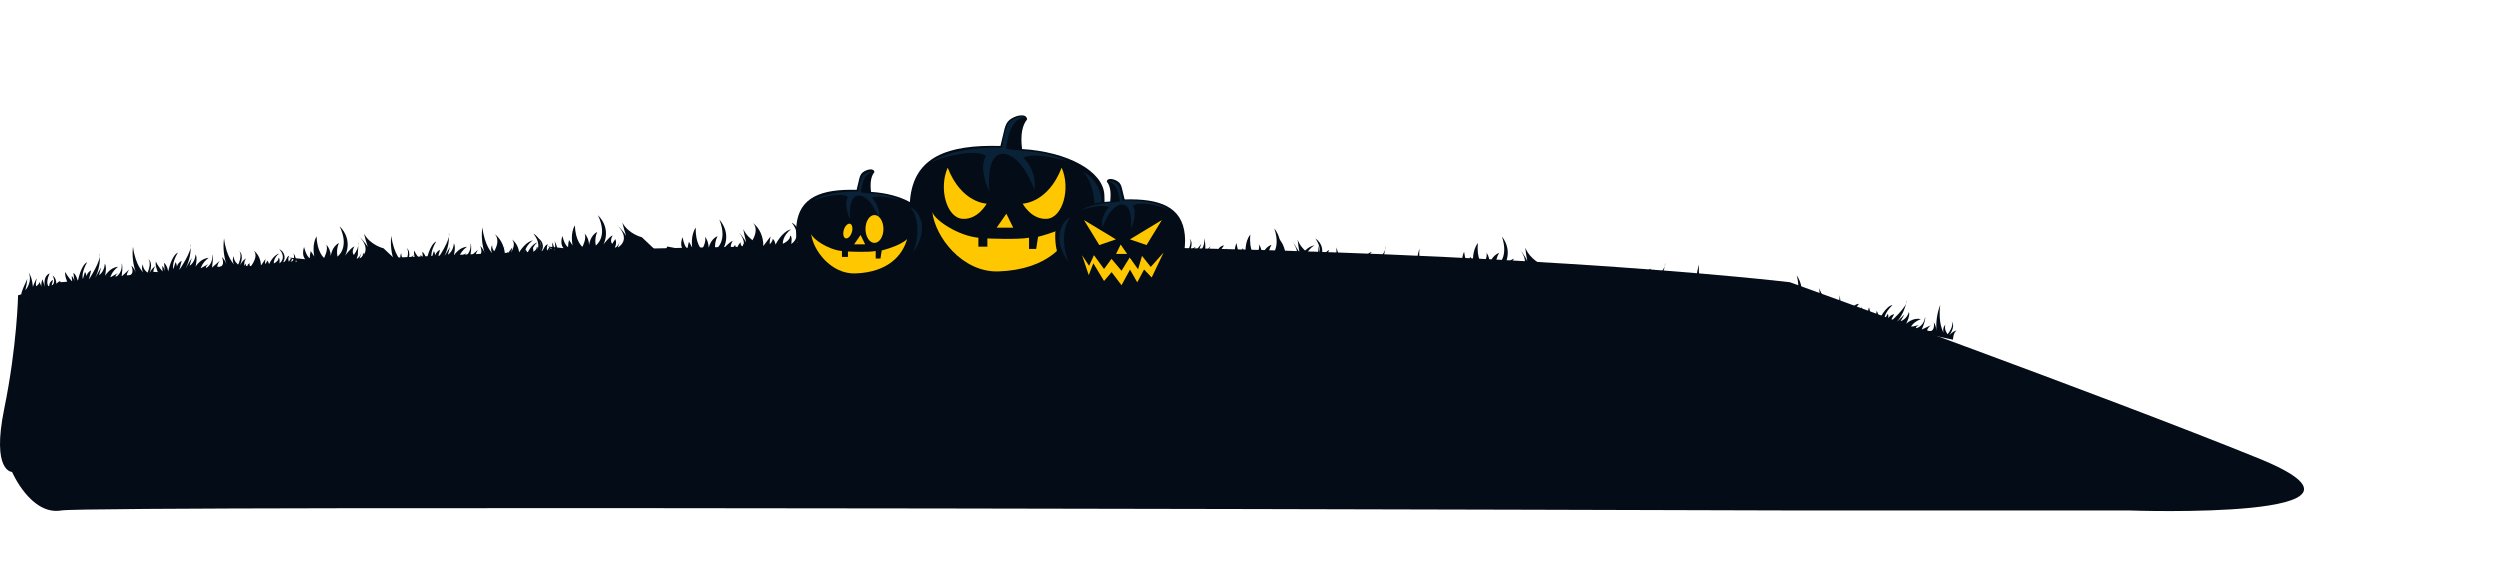 <svg width="2710" height="615" viewBox="0 0 2710 615" fill="none" xmlns="http://www.w3.org/2000/svg">
<path d="M1940.34 553.336C1940.34 553.336 99.678 547.59 66.589 553.336C33.5 559.082 13.089 511.582 13.089 511.582C13.089 511.582 -9.411 511.582 4.589 443.082C18.589 374.582 19.589 320.082 19.589 320.082L66.589 305.961C66.589 305.961 399.391 266 1005.51 266C1611.63 266 1940.34 305.961 1940.34 305.961C1940.34 305.961 2281.51 429.178 2448.06 496.759C2614.62 564.339 2307.7 553.336 2307.7 553.336H1940.34Z" fill="#040D17"/>
<path d="M610.909 273.792C604.197 272.603 593.625 267.213 593.625 267.213C593.625 267.213 604.446 268.421 610.909 269.016C606.517 264.528 609.599 255.705 609.599 255.705C609.599 255.705 611.936 266.024 615.797 267.808C615.824 265.206 616.176 262.622 616.841 260.136L620.702 266.101C620.702 266.101 617.752 252.867 623.237 244.255C623.552 261.325 631.291 267.597 631.291 267.597C631.291 267.597 636.262 258.64 633.611 252.963C635.115 254.569 636.329 256.505 637.182 258.658C638.035 260.811 638.511 263.139 638.582 265.506C638.582 265.506 639.626 255.36 647.365 251.467C645.35 255.972 644.798 261.164 645.807 266.101C645.807 266.101 659.478 256.837 648.127 233.266C663.356 248.494 654.076 265.199 654.076 265.199C654.076 265.199 660.008 256.837 664.135 255.053C660.522 261.632 663.621 264.317 663.621 264.317L666.935 259.234C666.935 259.234 669.255 262.821 666.421 268.498C669.735 268.191 672.089 261.325 672.089 261.325L669.719 268.21C669.719 268.21 685.71 260.155 667.913 242.836C683.141 257.47 681.352 263.646 681.352 263.646C681.352 263.646 676.38 249.395 674.624 241.34C681.584 253.883 695.785 257.163 695.785 257.163L709.257 269.898L637.803 282.748L610.909 273.792Z" fill="#040D17"/>
<path d="M1339.51 281.62C1333.04 279.338 1323.23 272.28 1323.23 272.28C1323.23 272.28 1333.8 275.234 1340.11 276.902C1336.32 271.743 1340.46 263.477 1340.46 263.477C1340.46 263.477 1341.5 274.064 1345.12 276.48C1345.46 273.879 1346.13 271.348 1347.09 268.962L1350.19 275.521C1350.19 275.521 1348.89 261.923 1355.37 254.309C1353.58 271.264 1360.46 278.744 1360.46 278.744C1360.46 278.744 1366.43 270.688 1364.57 264.647C1365.85 266.487 1366.8 268.602 1367.37 270.87C1367.94 273.138 1368.11 275.514 1367.88 277.861C1367.88 277.861 1370.15 267.984 1378.31 265.433C1375.76 269.556 1374.59 274.601 1374.99 279.645C1374.99 279.645 1389.68 272.74 1381.34 247.52C1394.6 265.107 1383.28 280.124 1383.28 280.124C1383.28 280.124 1390.19 272.836 1394.48 271.743C1390.11 277.65 1392.82 280.815 1392.82 280.815L1396.68 276.404C1396.68 276.404 1398.54 280.24 1395.03 285.476C1398.34 285.744 1401.54 279.319 1401.54 279.319L1398.39 285.744C1398.39 285.744 1415.21 280.393 1399.73 260.312C1412.99 277.305 1410.46 283.136 1410.46 283.136C1410.46 283.136 1407.39 268.195 1406.63 259.948C1411.98 273.508 1425.62 279.127 1425.62 279.127L1437.32 294.049L1365 294.95L1339.51 281.62Z" fill="#040D17"/>
<path d="M1003.32 272.721C996.694 270.937 1003.24 255.21 1003.24 255.21C1003.24 255.21 1013.96 257.339 1020.36 258.49C1016.26 253.637 1019.91 245.064 1019.91 245.064C1019.91 245.064 1021.57 255.575 1025.31 257.684C1025.51 255.056 1026.03 252.473 1026.85 250.013L1030.32 256.303C1030.32 256.303 1028.25 242.878 1034.26 234.746C1033.47 251.796 1040.77 258.72 1040.77 258.72C1040.77 258.72 1046.24 250.224 1044.09 244.335C1045.47 246.073 1046.54 248.109 1047.24 250.328C1047.94 252.546 1048.25 254.903 1048.16 257.262C1048.16 257.262 1049.82 247.232 1057.82 244.029C1055.5 248.38 1054.61 253.556 1055.32 258.605C1055.32 258.605 1069.56 250.569 1059.78 226C1073.92 242.513 1063.61 258.375 1063.61 258.375C1063.61 258.375 1070.07 250.55 1074.31 249.13C1070.29 255.364 1073.19 258.317 1073.19 258.317L1076.86 253.542C1076.86 253.542 1078.95 257.377 1075.75 262.728C1079.07 262.728 1081.87 256.073 1081.87 256.073L1079.12 262.728C1079.12 262.728 1095.59 256.073 1078.97 237.258C1093.19 253.177 1091 259.199 1091 259.199C1091 259.199 1087.02 244.546 1085.75 236.357C1091.88 249.456 1105.81 253.983 1105.81 253.983L1118.29 267.945L1046.21 274.524L1003.32 272.721Z" fill="#040D17"/>
<path d="M355.016 297.768C350.383 296.7 345.685 296.059 340.964 295.85C344.862 294.256 349.009 293.648 353.127 294.066C353.127 294.066 349.531 286.126 350.89 282.75C352.431 286.912 358.264 293.261 358.264 293.261L357.684 287.257C359.573 288.255 360.601 292.609 360.601 292.609L359.573 283.69C363.335 286.663 364.362 293.011 364.362 293.011C364.362 293.011 367.461 275.558 374.487 272.182C367.627 284.093 369.847 290.422 369.847 290.422L372.084 282.75C372.852 283.794 373.355 285.063 373.537 286.418C373.718 287.772 373.571 289.159 373.112 290.422C373.2 288.41 373.778 286.468 374.777 284.819C375.777 283.171 377.158 281.882 378.763 281.101C377.735 284.937 376.36 291.036 376.36 291.036C376.36 291.036 390.826 269.018 388.092 262.439C388.971 271.776 387.228 281.191 383.121 289.29L389.633 277.783L387.396 286.299C389.227 284.959 390.746 283.12 391.82 280.943C392.895 278.767 393.492 276.318 393.56 273.813C396.145 276.977 393.908 287.104 393.908 287.104C393.908 287.104 398.88 277.975 407.961 277.188C400.934 282.539 399.559 288.696 399.559 288.696L407.845 283.939C404.249 287.123 405.442 288.312 405.442 288.312C407.754 286.968 409.625 284.787 410.77 282.102C411.915 279.416 412.273 276.371 411.788 273.429C413.661 275.807 411.788 287.718 411.788 287.718L420.173 280.046C418.801 281.897 417.83 284.099 417.34 286.471C417.34 286.471 427.117 288.389 422.311 275.75C424.558 277.949 426.319 280.737 427.448 283.882C424.188 274.934 423.044 265.144 424.134 255.516C426.868 275.961 435.27 283.287 435.27 283.287C434.432 282.024 433.955 280.49 433.905 278.899C433.854 277.308 434.233 275.738 434.988 274.407C434.59 280.161 439.959 283.498 439.959 283.498C439.959 283.498 444.765 273.18 440.655 268.807C446.819 273.18 441.848 284.285 441.848 284.285C441.848 284.285 444.93 277.936 448.709 276.613C445.096 279.375 446.637 286.203 446.637 286.203L355.016 297.768Z" fill="#040D17"/>
<path d="M452.886 286.774C448.274 285.561 443.587 284.772 438.867 284.415C442.797 282.932 446.955 282.436 451.063 282.957C451.063 282.957 447.633 274.94 449.075 271.603C450.533 275.803 456.234 282.305 456.234 282.305L455.836 276.34C457.692 277.376 458.636 281.768 458.636 281.768L457.791 272.83C461.503 275.899 462.332 282.267 462.332 282.267C462.332 282.267 465.762 265.005 472.854 261.726C465.762 273.444 467.883 279.831 467.883 279.831L470.269 272.159C471.026 273.231 471.508 274.527 471.66 275.9C471.812 277.273 471.629 278.668 471.131 279.927C471.265 277.917 471.884 275.992 472.918 274.371C473.953 272.75 475.36 271.498 476.98 270.759C475.87 274.499 474.379 280.617 474.379 280.617C474.379 280.617 489.293 258.983 486.608 252.366C487.277 261.701 485.343 271.037 481.09 279.006L487.834 267.671L485.531 276.148C487.39 274.857 488.946 273.057 490.064 270.907C491.183 268.757 491.828 266.322 491.944 263.816C494.446 267.057 491.944 277.107 491.944 277.107C491.944 277.107 497.098 268.132 506.195 267.518C499.07 272.677 497.578 278.795 497.578 278.795L505.864 274.25C502.201 277.338 503.378 278.546 503.378 278.546C505.713 277.264 507.623 275.137 508.819 272.486C510.015 269.835 510.432 266.804 510.006 263.855C511.846 266.271 509.725 278.124 509.725 278.124L518.275 270.625C516.876 272.474 515.891 274.694 515.409 277.088C515.409 277.088 525.136 279.332 520.579 266.52C522.781 268.779 524.485 271.613 525.55 274.787C522.491 265.749 521.565 255.933 522.865 246.344C525.301 266.885 533.587 274.461 533.587 274.461C532.788 273.17 532.35 271.626 532.333 270.039C532.315 268.451 532.718 266.895 533.487 265.581C532.974 271.334 538.21 274.768 538.21 274.768C538.21 274.768 543.181 264.583 539.188 260.115C545.269 264.641 540.083 275.611 540.083 275.611C540.083 275.611 543.297 269.359 547.092 268.074C543.43 270.74 545.253 278.814 545.253 278.814L452.886 286.774Z" fill="#040D17"/>
<path d="M1200.88 272.261C1196.45 270.371 1191.9 268.896 1187.26 267.85C1191.31 266.958 1195.48 267.075 1199.49 268.195C1199.49 268.195 1196.97 259.737 1198.76 256.687C1199.76 261.079 1204.68 268.368 1204.68 268.368L1204.96 262.441C1206.7 263.745 1207.15 268.195 1207.15 268.195L1207.3 259.2C1210.61 262.806 1210.82 269.25 1210.82 269.25C1210.82 269.25 1216.14 252.525 1223.53 250.416C1215.25 261.003 1216.57 267.677 1216.57 267.677L1219.79 260.427C1222.09 264.033 1219.79 268.253 1219.79 268.253C1220.14 266.278 1220.96 264.456 1222.16 262.998C1223.36 261.539 1224.9 260.502 1226.58 260.005C1225.08 263.554 1222.92 269.403 1222.92 269.403C1222.92 269.403 1240.02 250.224 1238.17 243.185C1237.81 252.547 1234.86 261.529 1229.77 268.809L1237.7 258.567L1234.39 266.603C1236.37 265.597 1238.12 264.043 1239.46 262.077C1240.81 260.111 1241.72 257.793 1242.11 255.326C1244.25 258.912 1240.72 268.521 1240.72 268.521C1240.72 268.521 1246.82 260.37 1255.9 261.175C1248.26 265.241 1246.1 271.072 1246.1 271.072L1254.85 267.811C1250.89 270.324 1251.92 271.647 1251.92 271.647C1254.4 270.74 1256.55 268.919 1258.04 266.463C1259.54 264.007 1260.3 261.052 1260.21 258.049C1261.76 260.734 1258.35 272.165 1258.35 272.165L1267.66 265.97C1266.07 267.62 1264.85 269.703 1264.12 272.031C1264.12 272.031 1273.51 275.694 1270.41 262.307C1272.35 264.873 1273.73 267.937 1274.44 271.245C1272.4 261.827 1272.56 251.951 1274.9 242.629C1274.9 263.304 1282.31 272.031 1282.31 272.031C1281.65 270.636 1281.38 269.038 1281.54 267.458C1281.69 265.877 1282.27 264.392 1283.19 263.208C1282.05 268.77 1286.87 273.028 1286.87 273.028C1286.87 273.028 1292.95 263.669 1289.45 258.644C1294.97 264.033 1288.63 274.141 1288.63 274.141C1288.63 274.141 1292.5 268.387 1296.4 267.696C1292.49 269.806 1293.4 278.092 1293.4 278.092L1200.88 272.261Z" fill="#040D17"/>
<path d="M1462.97 292.936C1458.68 290.688 1454.25 288.841 1449.71 287.412C1453.82 286.854 1457.98 287.318 1461.92 288.774C1461.92 288.774 1459.92 280.124 1461.92 277.266C1462.64 281.735 1467.09 289.407 1467.09 289.407L1467.74 283.48C1469.4 284.919 1469.55 289.445 1469.55 289.445L1470.26 280.469C1473.36 284.305 1473.16 290.788 1473.16 290.788C1473.16 290.788 1479.49 274.562 1487 273.066C1478.03 282.924 1478.99 289.675 1478.99 289.675L1482.64 282.713C1483.2 283.934 1483.45 285.313 1483.37 286.693C1483.29 288.073 1482.88 289.399 1482.17 290.519C1482.64 288.576 1483.58 286.825 1484.87 285.468C1486.15 284.111 1487.75 283.203 1489.47 282.847C1487.81 286.261 1485.24 291.9 1485.24 291.9C1485.24 291.9 1503.47 274.121 1502.06 266.967C1501.13 276.294 1497.65 285.033 1492.12 291.9L1500.65 282.31L1496.86 289.982C1498.9 289.142 1500.74 287.734 1502.2 285.881C1503.67 284.029 1504.72 281.788 1505.26 279.357C1507.16 283.193 1503.05 292.418 1503.05 292.418C1503.05 292.418 1509.68 284.746 1518.65 286.338C1510.78 289.752 1508.27 295.41 1508.27 295.41L1517.2 292.859C1513.08 295.045 1514.02 296.503 1514.02 296.503C1516.54 295.786 1518.78 294.139 1520.41 291.813C1522.04 289.487 1522.97 286.608 1523.05 283.614C1524.43 286.415 1520.32 297.558 1520.32 297.558L1530 292.149C1528.3 293.664 1526.95 295.64 1526.07 297.903C1526.07 297.903 1535.22 302.334 1532.96 288.735C1534.74 291.452 1535.93 294.622 1536.43 297.98C1534.98 288.418 1535.75 278.582 1538.66 269.479C1537.31 290.059 1544.17 299.361 1544.17 299.361C1543.59 297.913 1543.43 296.295 1543.68 294.731C1543.94 293.168 1544.61 291.736 1545.61 290.634C1544.12 296.081 1548.66 300.742 1548.66 300.742C1548.66 300.742 1555.29 291.9 1552.12 286.587C1557.31 292.437 1550.33 301.931 1550.33 301.931C1550.33 301.931 1554.56 296.541 1558.5 296.177C1554.46 297.961 1554.85 306.304 1554.85 306.304L1462.97 292.936Z" fill="#040D17"/>
<path d="M303 307.607C303.348 302.966 307.192 296.1 309.628 290.212C309.227 294.39 308.523 298.521 307.524 302.563C307.524 302.563 315.594 293.856 311.053 283.115C315.246 289.387 315.594 298.881 315.594 298.881C315.594 298.881 318.361 291.458 319.952 289.847C318.046 295.601 319.273 298.286 319.273 298.286C319.273 298.286 324.36 294.911 322.156 292.379C323.299 294.642 324.874 298.478 324.874 298.478C324.6 295.838 325.022 293.164 326.083 290.806C327.31 294.642 328.668 299.053 328.668 299.053C328.668 299.053 325.918 287.776 333.789 284.324C328.37 296.483 333.408 299.111 333.408 299.111C333.239 297.49 333.548 295.85 334.285 294.458C335.022 293.066 336.143 292.002 337.468 291.439C336.589 294.68 335.711 298.516 335.711 298.516C335.711 298.516 341.478 294.68 336.937 286.587C342.008 289.809 340.964 297.308 340.964 297.308C340.964 297.308 340.616 294.469 345.339 292.647C344.427 295.467 353.906 296.963 353.906 296.963L303 307.607Z" fill="#040D17"/>
<path d="M1291.85 279.162C1293.24 274.789 1298.48 269.304 1302.21 264.375C1300.87 268.287 1299.26 272.065 1297.39 275.671C1297.39 275.671 1307.13 269.707 1305.16 257.969C1307.79 265.295 1305.97 274.597 1305.97 274.597C1305.97 274.597 1310.34 268.249 1312.22 267.194C1309.07 272.2 1309.67 275.115 1309.67 275.115C1309.67 275.115 1315.35 273.408 1313.77 270.301C1314.37 272.814 1315.02 277.014 1315.02 277.014C1315.35 274.373 1316.37 271.911 1317.93 269.956C1318.25 274.041 1318.56 278.682 1318.56 278.682C1318.56 278.682 1318.46 266.983 1326.85 266.043C1318.85 276.055 1323.14 280.198 1323.14 280.198C1323.34 278.579 1324 277.086 1325.03 275.961C1326.06 274.836 1327.38 274.146 1328.79 274.003C1327.21 276.86 1325.47 280.313 1325.47 280.313C1325.47 280.313 1331.92 278.395 1329.37 269.15C1333.53 273.811 1330.83 280.658 1330.83 280.658C1330.83 280.658 1331.12 277.819 1336.1 277.493C1334.6 279.967 1343.4 284.206 1343.4 284.206L1291.85 279.162Z" fill="#040D17"/>
<path d="M1415.67 287.162C1417.07 282.77 1422.3 277.304 1426.03 272.375C1424.7 276.282 1423.08 280.054 1421.21 283.652C1421.21 283.652 1430.94 277.707 1428.98 265.969C1431.62 273.295 1429.79 282.578 1429.79 282.578C1429.79 282.578 1434.15 276.249 1436.04 275.175C1432.89 280.2 1433.47 283.115 1433.47 283.115C1433.47 283.115 1439.16 281.408 1437.6 278.282C1438.18 280.814 1438.84 285.014 1438.84 285.014C1439.17 282.373 1440.19 279.911 1441.76 277.956C1442.07 282.041 1442.39 286.682 1442.39 286.682C1442.39 286.682 1442.27 274.964 1450.67 274.043C1442.69 284.112 1446.96 288.198 1446.96 288.198C1447.16 286.577 1447.83 285.081 1448.85 283.953C1449.88 282.825 1451.2 282.131 1452.61 281.984C1450.95 284.841 1449.3 288.294 1449.3 288.294C1449.3 288.294 1455.74 286.376 1453.19 277.131C1457.35 281.811 1454.63 288.639 1454.63 288.639C1454.63 288.639 1454.95 285.8 1459.92 285.474C1458.43 287.948 1467.23 292.187 1467.23 292.187L1415.67 287.162Z" fill="#040D17"/>
<path d="M548.005 276.745C548.09 275.899 548.417 275.11 548.933 274.502C549.449 273.894 550.125 273.503 550.855 273.389C549.513 275.192 551.634 276.995 551.634 276.995C551.634 276.995 560.997 266.024 554.948 259.58C557.33 261.317 559.3 263.714 560.68 266.553C562.06 269.393 562.807 272.586 562.853 275.844L567.824 268.613C567.326 270.475 567.213 272.446 567.492 274.367C567.492 274.367 569.614 272.046 569.382 270.359C569.976 270.84 570.48 271.455 570.864 272.167C571.248 272.878 571.505 273.672 571.619 274.501C571.619 274.501 575.844 264.682 582.539 262.879C576.292 267.654 576.855 273.581 576.855 273.581C576.855 273.581 582.539 270.876 581.826 267.52C583.715 267.405 582.937 273.466 582.937 273.466C582.937 273.466 591.305 268.172 582.721 257.969C587.958 260.558 590.294 267.002 586.947 272.296C590.626 271.663 590.261 266.024 593.393 265.219C592.894 266.183 592.604 267.273 592.549 268.396C592.494 269.518 592.676 270.639 593.078 271.663L595.647 267.827C597.768 268.978 594.984 271.816 594.984 271.816C594.984 271.816 600.552 271.049 598.215 262.668C599.192 263.949 599.909 265.465 600.316 267.108C600.723 268.75 600.809 270.476 600.568 272.161L604.744 268.326C603.75 271.682 612.218 274.904 612.218 274.904L544.227 279.066C544.175 278.008 544.376 276.954 544.809 276.02C545.242 275.085 545.889 274.308 546.679 273.773C546.517 274.057 546.424 274.386 546.408 274.726C546.392 275.067 546.455 275.405 546.59 275.708C546.725 276.011 546.927 276.267 547.176 276.449C547.425 276.631 547.711 276.734 548.005 276.745V276.745Z" fill="#040D17"/>
<path d="M805.026 266.997C805.204 265.726 805.744 264.562 806.561 263.689C807.378 262.816 808.425 262.286 809.533 262.183C807.445 264.791 810.511 267.649 810.511 267.649C810.511 267.649 825.093 251.864 816.41 241.795C819.893 244.562 822.725 248.292 824.649 252.645C826.574 256.999 827.529 261.839 827.43 266.728L835.301 256.256C833.925 262.202 834.505 264.733 834.505 264.733C834.505 264.733 837.82 261.396 837.554 258.884C840.173 260.552 840.67 265.213 840.67 265.213C840.67 265.213 847.514 250.828 857.622 248.584C848.027 255.297 848.558 264.216 848.558 264.216C848.558 264.216 857.208 260.552 856.379 255.489C859.229 255.489 857.738 264.446 857.738 264.446C857.738 264.446 870.531 257.1 858.202 241.258C865.907 245.477 869.089 255.297 863.803 262.988C869.354 262.259 869.089 253.82 873.828 252.842C873.029 254.243 872.537 255.849 872.396 257.521C872.254 259.192 872.467 260.878 873.016 262.432L877.06 256.812C880.158 258.73 875.85 262.758 875.85 262.758C875.85 262.758 884.235 261.991 881.153 249.332C885.726 257.273 883.837 263.755 883.837 263.755L890.366 258.462C888.709 263.41 901.204 268.819 901.204 268.819L799.242 270.334C799.233 268.763 799.594 267.219 800.286 265.867C800.978 264.515 801.975 263.407 803.17 262.662C802.965 263.077 802.852 263.544 802.84 264.022C802.828 264.499 802.917 264.973 803.101 265.401C803.284 265.829 803.555 266.199 803.891 266.477C804.227 266.755 804.616 266.934 805.026 266.997Z" fill="#040D17"/>
<path d="M330.909 285.792C324.197 284.603 313.625 279.213 313.625 279.213C313.625 279.213 324.446 280.421 330.909 281.016C326.517 276.528 329.599 267.705 329.599 267.705C329.599 267.705 331.936 278.024 335.797 279.808C335.824 277.206 336.176 274.622 336.841 272.136L340.702 278.101C340.702 278.101 337.752 264.867 343.237 256.255C343.552 273.325 351.291 279.597 351.291 279.597C351.291 279.597 356.262 270.64 353.611 264.963C355.115 266.569 356.329 268.505 357.182 270.658C358.035 272.811 358.511 275.139 358.582 277.506C358.582 277.506 359.626 267.36 367.365 263.467C365.35 267.972 364.798 273.164 365.807 278.101C365.807 278.101 379.478 268.837 368.127 245.266C383.356 260.494 374.076 277.199 374.076 277.199C374.076 277.199 380.008 268.837 384.135 267.053C380.522 273.632 383.621 276.317 383.621 276.317L386.935 271.234C386.935 271.234 389.255 274.821 386.421 280.498C389.735 280.191 392.089 273.325 392.089 273.325L389.719 280.21C389.719 280.21 405.71 272.155 387.913 254.836C403.141 269.47 401.352 275.646 401.352 275.646C401.352 275.646 396.38 261.395 394.624 253.34C401.584 265.883 415.785 269.163 415.785 269.163L429.257 281.898L357.803 294.748L330.909 285.792Z" fill="#040D17"/>
<path d="M1059.51 293.62C1053.04 291.338 1043.23 284.28 1043.23 284.28C1043.23 284.28 1053.8 287.234 1060.11 288.902C1056.32 283.743 1060.46 275.477 1060.46 275.477C1060.46 275.477 1061.5 286.064 1065.12 288.48C1065.46 285.879 1066.13 283.348 1067.09 280.962L1070.19 287.521C1070.19 287.521 1068.89 273.923 1075.37 266.309C1073.58 283.264 1080.46 290.744 1080.46 290.744C1080.46 290.744 1086.43 282.688 1084.57 276.647C1085.85 278.487 1086.8 280.602 1087.37 282.87C1087.94 285.138 1088.11 287.514 1087.88 289.861C1087.88 289.861 1090.15 279.984 1098.31 277.433C1095.76 281.556 1094.59 286.601 1094.99 291.645C1094.99 291.645 1109.67 284.74 1101.34 259.52C1114.6 277.107 1103.28 292.124 1103.28 292.124C1103.28 292.124 1110.19 284.836 1114.48 283.743C1110.11 289.65 1112.82 292.815 1112.82 292.815L1116.68 288.404C1116.68 288.404 1118.54 292.24 1115.03 297.476C1118.34 297.744 1121.54 291.319 1121.54 291.319L1118.39 297.744C1118.39 297.744 1135.21 292.393 1119.73 272.312C1132.99 289.305 1130.45 295.136 1130.45 295.136C1130.45 295.136 1127.39 280.195 1126.63 271.948C1131.98 285.508 1145.62 291.127 1145.62 291.127L1157.32 306.049L1085 306.95L1059.51 293.62Z" fill="#040D17"/>
<path d="M723.323 284.721C716.694 282.937 723.24 267.21 723.24 267.21C723.24 267.21 733.961 269.339 740.358 270.49C736.265 265.637 739.91 257.064 739.91 257.064C739.91 257.064 741.567 267.575 745.313 269.684C745.51 267.056 746.029 264.473 746.854 262.013L750.317 268.303C750.317 268.303 748.246 254.878 754.261 246.746C753.465 263.796 760.773 270.72 760.773 270.72C760.773 270.72 766.242 262.224 764.087 256.335C765.47 258.073 766.541 260.109 767.241 262.328C767.94 264.546 768.254 266.903 768.164 269.262C768.164 269.262 769.821 259.232 777.825 256.029C775.502 260.38 774.614 265.556 775.323 270.605C775.323 270.605 789.557 262.569 779.78 238C793.915 254.513 783.608 270.375 783.608 270.375C783.608 270.375 790.071 262.55 794.313 261.13C790.286 267.364 793.186 270.317 793.186 270.317L796.865 265.542C796.865 265.542 798.953 269.377 795.755 274.728C799.069 274.728 801.869 268.073 801.869 268.073L799.118 274.728C799.118 274.728 815.59 268.073 798.969 249.258C813.187 265.177 811 271.199 811 271.199C811 271.199 807.023 256.546 805.747 248.357C811.878 261.456 825.814 265.983 825.814 265.983L838.292 279.945L766.208 286.524L723.323 284.721Z" fill="#040D17"/>
<path d="M75.016 309.768C70.383 308.7 65.685 308.059 60.964 307.85C64.862 306.256 69.009 305.648 73.127 306.066C73.127 306.066 69.531 298.126 70.89 294.75C72.431 298.912 78.264 305.261 78.264 305.261L77.684 299.257C79.573 300.255 80.601 304.609 80.601 304.609L79.573 295.69C83.335 298.663 84.362 305.011 84.362 305.011C84.362 305.011 87.461 287.558 94.487 284.182C87.627 296.093 89.847 302.422 89.847 302.422L92.084 294.75C92.853 295.794 93.355 297.063 93.537 298.418C93.718 299.772 93.571 301.159 93.112 302.422C93.2 300.41 93.778 298.468 94.777 296.819C95.777 295.171 97.158 293.882 98.763 293.101C97.735 296.937 96.36 303.036 96.36 303.036C96.36 303.036 110.826 281.018 108.092 274.439C108.971 283.776 107.228 293.191 103.121 301.29L109.633 289.783L107.396 298.299C109.227 296.959 110.746 295.12 111.82 292.943C112.895 290.767 113.492 288.318 113.56 285.813C116.145 288.977 113.908 299.104 113.908 299.104C113.908 299.104 118.88 289.975 127.961 289.188C120.934 294.539 119.559 300.696 119.559 300.696L127.845 295.939C124.249 299.123 125.442 300.312 125.442 300.312C127.754 298.968 129.625 296.787 130.77 294.102C131.915 291.416 132.273 288.371 131.788 285.429C133.661 287.807 131.788 299.718 131.788 299.718L140.173 292.046C138.801 293.897 137.83 296.099 137.34 298.471C137.34 298.471 147.117 300.389 142.311 287.75C144.558 289.949 146.319 292.737 147.448 295.882C144.188 286.934 143.044 277.144 144.134 267.516C146.868 287.961 155.27 295.287 155.27 295.287C154.432 294.024 153.955 292.49 153.905 290.899C153.854 289.308 154.233 287.738 154.988 286.407C154.59 292.161 159.959 295.498 159.959 295.498C159.959 295.498 164.765 285.18 160.655 280.807C166.819 285.18 161.848 296.285 161.848 296.285C161.848 296.285 164.93 289.936 168.709 288.613C165.096 291.375 166.637 298.203 166.637 298.203L75.016 309.768Z" fill="#040D17"/>
<path d="M172.886 298.774C168.274 297.561 163.587 296.772 158.867 296.415C162.797 294.932 166.955 294.436 171.063 294.957C171.063 294.957 167.633 286.94 169.075 283.603C170.533 287.803 176.234 294.305 176.234 294.305L175.836 288.34C177.692 289.376 178.636 293.768 178.636 293.768L177.791 284.83C181.503 287.899 182.332 294.267 182.332 294.267C182.332 294.267 185.762 277.005 192.854 273.726C185.762 285.444 187.883 291.831 187.883 291.831L190.269 284.159C191.026 285.231 191.508 286.527 191.66 287.9C191.812 289.273 191.629 290.668 191.131 291.927C191.265 289.917 191.884 287.992 192.918 286.371C193.953 284.75 195.36 283.498 196.98 282.759C195.87 286.499 194.379 292.617 194.379 292.617C194.379 292.617 209.293 270.983 206.608 264.366C207.277 273.701 205.343 283.037 201.09 291.006L207.834 279.671L205.531 288.148C207.39 286.857 208.946 285.057 210.064 282.907C211.183 280.757 211.828 278.322 211.944 275.816C214.446 279.057 211.944 289.107 211.944 289.107C211.944 289.107 217.098 280.132 226.195 279.518C219.07 284.677 217.578 290.795 217.578 290.795L225.864 286.25C222.201 289.338 223.378 290.546 223.378 290.546C225.713 289.264 227.623 287.137 228.819 284.486C230.015 281.835 230.432 278.804 230.006 275.855C231.846 278.271 229.725 290.124 229.725 290.124L238.275 282.625C236.876 284.474 235.891 286.694 235.409 289.088C235.409 289.088 245.136 291.332 240.579 278.52C242.781 280.779 244.485 283.613 245.55 286.787C242.491 277.749 241.565 267.933 242.865 258.344C245.301 278.885 253.587 286.461 253.587 286.461C252.788 285.17 252.35 283.626 252.333 282.039C252.315 280.451 252.718 278.895 253.487 277.581C252.974 283.334 258.21 286.768 258.21 286.768C258.21 286.768 263.181 276.583 259.188 272.115C265.269 276.641 260.083 287.611 260.083 287.611C260.083 287.611 263.297 281.359 267.092 280.074C263.43 282.74 265.253 290.814 265.253 290.814L172.886 298.774Z" fill="#040D17"/>
<path d="M920.882 284.261C916.451 282.371 911.896 280.896 907.261 279.85C911.312 278.958 915.481 279.075 919.49 280.195C919.49 280.195 916.971 271.737 918.761 268.687C919.755 273.079 924.677 280.368 924.677 280.368L924.959 274.441C926.698 275.745 927.146 280.195 927.146 280.195L927.295 271.2C930.609 274.806 930.825 281.25 930.825 281.25C930.825 281.25 936.144 264.525 943.535 262.416C935.249 273.003 936.575 279.677 936.575 279.677L939.79 272.427C942.093 276.033 939.79 280.253 939.79 280.253C940.138 278.278 940.96 276.456 942.162 274.998C943.363 273.539 944.896 272.502 946.584 272.005C945.076 275.554 942.922 281.403 942.922 281.403C942.922 281.403 960.023 262.224 958.167 255.185C957.809 264.547 954.864 273.529 949.765 280.809L957.703 270.567L954.389 278.603C956.374 277.597 958.117 276.043 959.463 274.077C960.809 272.111 961.718 269.793 962.111 267.326C964.248 270.912 960.719 280.521 960.719 280.521C960.719 280.521 966.817 272.37 975.898 273.175C968.258 277.241 966.104 283.072 966.104 283.072L974.854 279.811C970.893 282.324 971.921 283.647 971.921 283.647C974.396 282.74 976.546 280.919 978.042 278.463C979.538 276.007 980.298 273.052 980.206 270.049C981.764 272.734 978.35 284.165 978.35 284.165L987.663 277.97C986.067 279.62 984.848 281.703 984.117 284.031C984.117 284.031 993.513 287.694 990.414 274.307C992.352 276.873 993.732 279.937 994.441 283.245C992.402 273.827 992.562 263.951 994.905 254.629C994.905 275.304 1002.31 284.031 1002.31 284.031C1001.65 282.636 1001.38 281.038 1001.54 279.458C1001.69 277.877 1002.27 276.392 1003.19 275.208C1002.05 280.77 1006.87 285.028 1006.87 285.028C1006.87 285.028 1012.95 275.669 1009.45 270.644C1014.97 276.033 1008.63 286.141 1008.63 286.141C1008.63 286.141 1012.5 280.387 1016.4 279.696C1012.49 281.806 1013.4 290.092 1013.4 290.092L920.882 284.261Z" fill="#040D17"/>
<path d="M1182.97 304.936C1178.68 302.688 1174.25 300.841 1169.71 299.412C1173.82 298.854 1177.98 299.318 1181.92 300.774C1181.92 300.774 1179.92 292.124 1181.92 289.266C1182.64 293.735 1187.09 301.407 1187.09 301.407L1187.74 295.48C1189.4 296.919 1189.55 301.445 1189.55 301.445L1190.26 292.469C1193.36 296.305 1193.16 302.788 1193.16 302.788C1193.16 302.788 1199.49 286.562 1207 285.066C1198.03 294.924 1198.99 301.675 1198.99 301.675L1202.64 294.713C1203.2 295.934 1203.45 297.313 1203.37 298.693C1203.29 300.073 1202.88 301.399 1202.17 302.519C1202.64 300.576 1203.58 298.825 1204.87 297.468C1206.15 296.111 1207.75 295.203 1209.47 294.847C1207.81 298.261 1205.24 303.9 1205.24 303.9C1205.24 303.9 1223.47 286.121 1222.06 278.967C1221.13 288.294 1217.65 297.033 1212.12 303.9L1220.65 294.31L1216.86 301.982C1218.9 301.142 1220.74 299.734 1222.2 297.881C1223.67 296.029 1224.72 293.788 1225.26 291.357C1227.16 295.193 1223.05 304.418 1223.05 304.418C1223.05 304.418 1229.68 296.746 1238.65 298.338C1230.78 301.752 1228.27 307.41 1228.27 307.41L1237.2 304.859C1233.08 307.045 1234.02 308.503 1234.02 308.503C1236.54 307.786 1238.78 306.139 1240.41 303.813C1242.04 301.487 1242.97 298.608 1243.05 295.614C1244.43 298.415 1240.32 309.558 1240.32 309.558L1250 304.149C1248.3 305.664 1246.95 307.64 1246.07 309.903C1246.07 309.903 1255.22 314.334 1252.96 300.735C1254.74 303.452 1255.93 306.622 1256.43 309.98C1254.98 300.418 1255.75 290.582 1258.66 281.479C1257.31 302.059 1264.17 311.361 1264.17 311.361C1263.59 309.913 1263.43 308.295 1263.68 306.731C1263.94 305.168 1264.61 303.736 1265.61 302.634C1264.12 308.081 1268.66 312.742 1268.66 312.742C1268.66 312.742 1275.29 303.9 1272.12 298.587C1277.31 304.437 1270.33 313.931 1270.33 313.931C1270.33 313.931 1274.56 308.541 1278.5 308.177C1274.46 309.961 1274.85 318.304 1274.85 318.304L1182.97 304.936Z" fill="#040D17"/>
<path d="M23 319.607C23.348 314.966 27.192 308.1 29.628 302.212C29.227 306.39 28.523 310.521 27.524 314.563C27.524 314.563 35.594 305.856 31.053 295.115C35.246 301.387 35.594 310.881 35.594 310.881C35.594 310.881 38.361 303.458 39.952 301.847C38.046 307.601 39.273 310.286 39.273 310.286C39.273 310.286 44.36 306.911 42.156 304.379C43.299 306.642 44.874 310.478 44.874 310.478C44.6 307.838 45.022 305.164 46.083 302.806C47.31 306.642 48.668 311.053 48.668 311.053C48.668 311.053 45.918 299.776 53.789 296.324C48.37 308.483 53.408 311.111 53.408 311.111C53.239 309.49 53.548 307.85 54.285 306.458C55.022 305.066 56.143 304.002 57.468 303.439C56.589 306.68 55.711 310.516 55.711 310.516C55.711 310.516 61.478 306.68 56.937 298.587C62.008 301.809 60.964 309.308 60.964 309.308C60.964 309.308 60.616 306.469 65.339 304.647C64.427 307.467 73.906 308.963 73.906 308.963L23 319.607Z" fill="#040D17"/>
<path d="M1011.85 291.162C1013.24 286.789 1018.48 281.304 1022.21 276.375C1020.87 280.287 1019.26 284.065 1017.39 287.671C1017.39 287.671 1027.13 281.707 1025.16 269.969C1027.79 277.295 1025.97 286.597 1025.97 286.597C1025.97 286.597 1030.34 280.249 1032.22 279.194C1029.07 284.2 1029.67 287.115 1029.67 287.115C1029.67 287.115 1035.35 285.408 1033.77 282.301C1034.37 284.814 1035.02 289.014 1035.02 289.014C1035.35 286.373 1036.37 283.911 1037.93 281.956C1038.25 286.041 1038.56 290.682 1038.56 290.682C1038.56 290.682 1038.46 278.983 1046.85 278.043C1038.85 288.055 1043.14 292.198 1043.14 292.198C1043.34 290.579 1044 289.086 1045.03 287.961C1046.06 286.836 1047.38 286.146 1048.79 286.003C1047.21 288.86 1045.47 292.313 1045.47 292.313C1045.47 292.313 1051.92 290.395 1049.37 281.15C1053.53 285.811 1050.83 292.658 1050.83 292.658C1050.83 292.658 1051.12 289.819 1056.1 289.493C1054.6 291.967 1063.4 296.206 1063.4 296.206L1011.85 291.162Z" fill="#040D17"/>
<path d="M1135.67 299.162C1137.07 294.77 1142.3 289.304 1146.03 284.375C1144.7 288.282 1143.08 292.054 1141.21 295.652C1141.21 295.652 1150.94 289.707 1148.98 277.969C1151.62 285.295 1149.79 294.578 1149.79 294.578C1149.79 294.578 1154.15 288.249 1156.04 287.175C1152.89 292.2 1153.47 295.115 1153.47 295.115C1153.47 295.115 1159.16 293.408 1157.6 290.282C1158.18 292.814 1158.84 297.014 1158.84 297.014C1159.17 294.373 1160.19 291.911 1161.76 289.956C1162.07 294.041 1162.39 298.682 1162.39 298.682C1162.39 298.682 1162.27 286.964 1170.67 286.043C1162.69 296.112 1166.96 300.198 1166.96 300.198C1167.16 298.577 1167.83 297.081 1168.85 295.953C1169.88 294.825 1171.2 294.131 1172.61 293.984C1170.95 296.841 1169.3 300.294 1169.3 300.294C1169.3 300.294 1175.74 298.376 1173.19 289.131C1177.35 293.811 1174.63 300.639 1174.63 300.639C1174.63 300.639 1174.95 297.8 1179.92 297.474C1178.43 299.948 1187.23 304.187 1187.23 304.187L1135.67 299.162Z" fill="#040D17"/>
<path d="M268.005 288.745C268.09 287.899 268.417 287.11 268.933 286.502C269.449 285.894 270.125 285.503 270.855 285.389C269.513 287.192 271.634 288.995 271.634 288.995C271.634 288.995 280.997 278.024 274.948 271.58C277.33 273.317 279.3 275.714 280.68 278.553C282.06 281.393 282.807 284.586 282.853 287.844L287.824 280.613C287.326 282.475 287.213 284.446 287.492 286.367C287.492 286.367 289.614 284.046 289.382 282.359C289.976 282.84 290.48 283.455 290.864 284.167C291.248 284.878 291.505 285.672 291.619 286.501C291.619 286.501 295.844 276.682 302.539 274.879C296.292 279.654 296.855 285.581 296.855 285.581C296.855 285.581 302.539 282.876 301.826 279.52C303.715 279.405 302.937 285.466 302.937 285.466C302.937 285.466 311.305 280.172 302.721 269.969C307.958 272.558 310.294 279.002 306.947 284.296C310.626 283.663 310.261 278.024 313.393 277.219C312.894 278.183 312.604 279.273 312.549 280.396C312.494 281.518 312.676 282.639 313.078 283.663L315.647 279.827C317.768 280.978 314.984 283.816 314.984 283.816C314.984 283.816 320.552 283.049 318.215 274.668C319.192 275.949 319.909 277.465 320.316 279.108C320.723 280.75 320.809 282.476 320.568 284.161L324.744 280.326C323.75 283.682 332.218 286.904 332.218 286.904L264.227 291.066C264.175 290.008 264.376 288.954 264.809 288.02C265.242 287.085 265.889 286.308 266.679 285.773C266.517 286.057 266.424 286.386 266.408 286.726C266.392 287.067 266.455 287.405 266.59 287.708C266.725 288.011 266.927 288.267 267.176 288.449C267.425 288.631 267.711 288.734 268.005 288.745V288.745Z" fill="#040D17"/>
<path d="M525.026 278.997C525.204 277.726 525.744 276.562 526.561 275.689C527.378 274.816 528.425 274.286 529.533 274.183C527.445 276.791 530.511 279.649 530.511 279.649C530.511 279.649 545.093 263.864 536.41 253.795C539.893 256.562 542.725 260.292 544.649 264.645C546.574 268.999 547.529 273.839 547.43 278.728L555.301 268.256C553.925 274.202 554.505 276.733 554.505 276.733C554.505 276.733 557.82 273.396 557.554 270.884C560.173 272.552 560.67 277.213 560.67 277.213C560.67 277.213 567.514 262.828 577.622 260.584C568.027 267.297 568.558 276.216 568.558 276.216C568.558 276.216 577.208 272.552 576.379 267.489C579.229 267.489 577.738 276.446 577.738 276.446C577.738 276.446 590.531 269.1 578.202 253.258C585.907 257.477 589.089 267.297 583.803 274.988C589.354 274.259 589.089 265.82 593.828 264.842C593.029 266.243 592.537 267.849 592.396 269.521C592.254 271.192 592.467 272.878 593.016 274.432L597.06 268.812C600.158 270.73 595.85 274.758 595.85 274.758C595.85 274.758 604.235 273.991 601.153 261.332C605.726 269.273 603.837 275.755 603.837 275.755L610.366 270.462C608.709 275.41 621.204 280.819 621.204 280.819L519.242 282.334C519.233 280.763 519.594 279.219 520.286 277.867C520.978 276.515 521.975 275.407 523.17 274.662C522.965 275.077 522.852 275.544 522.84 276.022C522.828 276.499 522.917 276.973 523.101 277.401C523.284 277.829 523.555 278.199 523.891 278.477C524.227 278.755 524.616 278.934 525.026 278.997Z" fill="#040D17"/>
<path d="M1177.12 275.286C1170.5 273.67 1160.29 267.614 1160.29 267.614C1160.29 267.614 1171.01 269.513 1177.42 270.521C1173.33 265.76 1176.97 257.154 1176.97 257.154C1176.97 257.154 1178.64 267.601 1182.38 269.628C1182.57 267.033 1183.09 264.477 1183.91 262.039L1187.38 268.239C1187.38 268.239 1185.29 254.843 1191.31 246.601C1190.53 263.656 1197.86 270.41 1197.86 270.41C1197.86 270.41 1203.39 261.79 1201.11 255.955C1202.51 257.654 1203.59 259.664 1204.31 261.867C1205.02 264.071 1205.35 266.424 1205.27 268.791C1205.27 268.791 1206.96 258.733 1214.93 255.343C1212.63 259.71 1211.75 264.856 1212.44 269.847C1212.44 269.847 1226.67 261.478 1216.86 237.228C1231.08 253.401 1220.75 269.477 1220.75 269.477C1220.75 269.477 1227.2 261.512 1231.44 259.997C1227.41 266.33 1230.33 269.209 1230.33 269.209L1233.96 264.349C1233.96 264.349 1236.05 268.077 1232.86 273.56C1236.18 273.467 1238.97 266.765 1238.97 266.765L1236.17 273.485C1236.17 273.485 1252.64 266.47 1235.99 248.047C1250.25 263.626 1248.07 269.675 1248.07 269.675C1248.07 269.675 1244.02 255.135 1242.78 246.984C1248.92 259.947 1262.89 264.13 1262.89 264.13L1275.51 277.702L1203.38 285.948L1177.12 275.286Z" fill="#040D17"/>
<path d="M1903.73 329.78C1897.41 327.087 1888.07 319.415 1888.07 319.415C1888.07 319.415 1898.43 323.04 1904.62 325.109C1901.17 319.718 1905.83 311.734 1905.83 311.734C1905.83 311.734 1906.19 322.366 1909.64 325.009C1910.16 322.435 1910.98 319.951 1912.09 317.632L1914.77 324.377C1914.77 324.377 1914.35 310.724 1921.3 303.54C1918.43 320.345 1924.81 328.251 1924.81 328.251C1924.81 328.251 1931.28 320.594 1929.82 314.446C1930.98 316.364 1931.79 318.536 1932.21 320.836C1932.63 323.136 1932.66 325.518 1932.28 327.846C1932.28 327.846 1935.18 318.134 1943.48 316.111C1940.67 320.063 1939.18 325.021 1939.26 330.081C1939.26 330.081 1954.35 324.132 1947.65 298.428C1959.75 316.829 1947.5 331.091 1947.5 331.091C1947.5 331.091 1954.86 324.26 1959.21 323.444C1954.47 329.059 1956.98 332.391 1956.98 332.391L1961.11 328.236C1961.11 328.236 1962.72 332.183 1958.88 337.183C1962.17 337.664 1965.77 331.457 1965.77 331.457L1962.22 337.667C1962.22 337.667 1979.35 333.404 1965.19 312.373C1977.33 330.181 1974.42 335.837 1974.42 335.837C1974.42 335.837 1972.32 320.73 1972.09 312.451C1976.56 326.326 1989.81 332.808 1989.81 332.808L2000.53 348.448L1928.31 344.715L1903.73 329.78Z" fill="#040D17"/>
<path d="M1568.79 299.36C1562.29 297.155 1569.83 281.88 1569.83 281.88C1569.83 281.88 1580.4 284.691 1586.71 286.25C1582.93 281.145 1587.12 272.823 1587.12 272.823C1587.12 272.823 1588.1 283.418 1591.7 285.763C1592.07 283.152 1592.75 280.608 1593.73 278.206L1596.79 284.706C1596.79 284.706 1595.58 271.175 1602.1 263.445C1600.22 280.41 1607.07 287.787 1607.07 287.787C1607.07 287.787 1613.07 279.659 1611.29 273.645C1612.56 275.467 1613.5 277.568 1614.06 279.827C1614.61 282.085 1614.78 284.457 1614.53 286.806C1614.53 286.806 1616.83 276.902 1625.02 274.219C1622.43 278.413 1621.21 283.521 1621.59 288.605C1621.59 288.605 1636.31 281.497 1628.13 256.352C1641.18 273.737 1629.88 288.906 1629.88 288.906C1629.88 288.906 1636.83 281.511 1641.15 280.366C1636.73 286.329 1639.44 289.462 1639.44 289.462L1643.41 284.932C1643.41 284.932 1645.25 288.894 1641.72 294.029C1645.03 294.241 1648.25 287.779 1648.25 287.779L1645.07 294.244C1645.07 294.244 1661.94 288.658 1646.56 268.817C1659.73 285.614 1657.16 291.484 1657.16 291.484C1657.16 291.484 1654.13 276.606 1653.38 268.351C1658.66 281.817 1672.28 287.227 1672.28 287.227L1683.83 301.96L1611.48 303.907L1568.79 299.36Z" fill="#040D17"/>
<path d="M920.215 282.82C915.66 281.457 911.012 280.516 906.315 280.005C910.307 278.665 914.485 278.324 918.567 279.005C918.567 279.005 915.488 270.85 917.06 267.569C918.331 271.821 923.745 278.53 923.745 278.53L923.551 272.502C925.373 273.618 926.119 278.029 926.119 278.029L925.665 269.063C929.228 272.27 929.847 278.672 929.847 278.672C929.847 278.672 934.058 261.453 941.286 258.534C933.676 269.981 935.487 276.439 935.487 276.439L938.211 268.927C938.91 270.017 939.331 271.316 939.425 272.68C939.519 274.043 939.284 275.417 938.744 276.648C938.962 274.646 939.662 272.745 940.765 271.164C941.869 269.582 943.33 268.385 944.981 267.708C943.71 271.47 941.946 277.469 941.946 277.469C941.946 277.469 957.794 256.423 955.487 249.683C955.766 259.056 953.423 268.341 948.805 276.16L956.041 265.094L953.263 273.448C955.176 272.228 956.81 270.491 958.022 268.388C959.234 266.284 959.987 263.879 960.215 261.383C962.592 264.707 959.711 274.67 959.711 274.67C959.711 274.67 965.257 265.877 974.369 265.674C967.015 270.564 965.248 276.62 965.248 276.62L973.821 272.404C970.029 275.351 971.143 276.614 971.143 276.614C973.537 275.421 975.543 273.365 976.858 270.758C978.173 268.151 978.725 265.135 978.43 262.168C980.147 264.662 977.515 276.428 977.515 276.428L986.374 269.309C984.886 271.068 983.775 273.203 983.135 275.539C983.135 275.539 992.768 278.08 988.783 265.158C990.884 267.497 992.463 270.392 993.388 273.603C990.708 264.465 990.194 254.621 991.898 245.083C993.317 265.661 1001.23 273.511 1001.23 273.511C1000.48 272.196 1000.1 270.635 1000.15 269.044C1000.2 267.453 1000.68 265.911 1001.52 264.631C1000.75 270.347 1005.9 274.022 1005.9 274.022C1005.9 274.022 1011.35 264.032 1007.53 259.405C1013.41 264.164 1007.73 274.927 1007.73 274.927C1007.73 274.927 1011.22 268.79 1015.07 267.711C1011.29 270.236 1012.39 277.148 1012.39 277.148L920.215 282.82Z" fill="#040D17"/>
<path d="M1018.59 278.118C1014.06 276.612 1009.44 275.524 1004.75 274.866C1008.77 273.638 1012.95 273.409 1017.01 274.193C1017.01 274.193 1014.1 265.972 1015.76 262.734C1016.94 267.019 1022.22 273.873 1022.22 273.873L1022.2 267.895C1023.99 269.048 1024.65 273.491 1024.65 273.491L1024.38 264.518C1027.88 267.818 1028.3 274.226 1028.3 274.226C1028.3 274.226 1032.83 257.219 1040.12 254.401C1032.29 265.641 1034 272.15 1034 272.15L1036.87 264.647C1037.56 265.766 1037.96 267.09 1038.02 268.47C1038.08 269.85 1037.81 271.23 1037.23 272.454C1037.5 270.458 1038.24 268.576 1039.37 267.024C1040.51 265.473 1042 264.314 1043.66 263.68C1042.31 267.341 1040.43 273.351 1040.43 273.351C1040.43 273.351 1056.7 252.717 1054.45 245.942C1054.52 255.3 1051.99 264.494 1047.23 272.174L1054.69 261.294L1051.85 269.606C1053.78 268.436 1055.45 266.74 1056.71 264.666C1057.96 262.592 1058.76 260.203 1059.04 257.71C1061.33 261.105 1058.19 270.974 1058.19 270.974C1058.19 270.974 1063.9 262.347 1073.02 262.317C1065.58 267.009 1063.7 273.019 1063.7 273.019L1072.26 269.014C1068.41 271.861 1069.5 273.142 1069.5 273.142C1071.92 272.013 1073.96 270.012 1075.32 267.443C1076.69 264.874 1077.3 261.877 1077.06 258.906C1078.74 261.435 1075.86 273.128 1075.86 273.128L1084.88 266.192C1083.36 267.948 1082.24 270.1 1081.6 272.458C1081.6 272.458 1091.17 275.321 1087.44 262.243C1089.49 264.638 1091.01 267.575 1091.87 270.811C1089.4 261.596 1089.1 251.74 1091.01 242.255C1092.13 262.91 1099.91 271.001 1099.91 271.001C1099.2 269.661 1098.86 268.093 1098.94 266.508C1099.03 264.922 1099.53 263.395 1100.38 262.133C1099.5 267.842 1104.51 271.603 1104.51 271.603C1104.51 271.603 1110.12 261.758 1106.42 257.043C1112.2 261.95 1106.32 272.565 1106.32 272.565C1106.32 272.565 1109.93 266.532 1113.8 265.493C1109.97 267.918 1111.28 276.093 1111.28 276.093L1018.59 278.118Z" fill="#040D17"/>
<path d="M1765.98 311.557C1761.68 309.387 1757.23 307.623 1752.67 306.282C1756.77 305.652 1760.92 306.036 1764.85 307.41C1764.85 307.41 1762.88 298.808 1764.86 295.88C1765.57 300.326 1770.01 307.915 1770.01 307.915L1770.67 302.019C1772.33 303.432 1772.49 307.901 1772.49 307.901L1773.21 298.934C1776.29 302.744 1776.09 309.189 1776.09 309.189C1776.09 309.189 1782.47 292.84 1789.98 291.208C1781.04 301.243 1781.93 307.988 1781.93 307.988L1785.6 300.959C1787.67 304.705 1785.1 308.768 1785.1 308.768C1785.58 306.82 1786.51 305.055 1787.81 303.676C1789.1 302.298 1790.7 301.361 1792.41 300.973C1790.68 304.418 1788.15 310.117 1788.15 310.117C1788.15 310.117 1806.45 292.073 1805.05 284.93C1804.09 294.25 1800.58 303.024 1795.02 309.963L1803.6 300.25L1799.78 308.058C1801.82 307.181 1803.66 305.742 1805.13 303.866C1806.6 301.99 1807.66 299.735 1808.21 297.298C1810.11 301.014 1805.97 310.377 1805.97 310.377C1805.97 310.377 1812.58 302.633 1821.59 304.019C1813.71 307.587 1811.18 313.268 1811.18 313.268L1820.12 310.575C1816.01 312.828 1816.95 314.215 1816.95 314.215C1819.48 313.468 1821.74 311.788 1823.39 309.434C1825.04 307.079 1825.99 304.178 1826.09 301.175C1827.47 303.955 1823.33 315.143 1823.33 315.143L1833.02 309.558C1831.33 311.103 1829.98 313.102 1829.1 315.379C1829.1 315.379 1838.24 319.637 1836 306.078C1837.77 308.763 1838.96 311.909 1839.45 315.256C1838.02 305.727 1838.81 295.882 1841.75 286.729C1840.42 307.361 1847.25 316.545 1847.25 316.545C1846.68 315.111 1846.52 313.498 1846.77 311.931C1847.03 310.364 1847.7 308.919 1848.7 307.797C1847.2 313.274 1851.74 317.832 1851.74 317.832C1851.74 317.832 1858.41 308.881 1855.24 303.643C1860.4 309.374 1853.42 319.055 1853.42 319.055C1853.42 319.055 1857.66 313.561 1861.59 313.121C1857.55 314.976 1857.93 323.303 1857.93 323.303L1765.98 311.557Z" fill="#040D17"/>
<path d="M2026.2 348.982C2022.07 346.465 2017.76 344.337 2013.32 342.62C2017.46 342.326 2021.59 343.056 2025.43 344.761C2025.43 344.761 2023.98 336.001 2026.16 333.277C2026.59 337.783 2030.54 345.724 2030.54 345.724L2031.57 339.851C2033.13 341.393 2032.99 345.92 2032.99 345.92L2034.28 337.008C2037.12 341.034 2036.51 347.491 2036.51 347.491C2036.51 347.491 2043.87 331.704 2051.45 330.692C2041.87 339.956 2042.4 346.755 2042.4 346.755L2046.48 340.04C2046.97 341.295 2047.13 342.687 2046.96 344.059C2046.79 345.431 2046.29 346.728 2045.52 347.801C2046.11 345.891 2047.16 344.204 2048.53 342.932C2049.9 341.661 2051.55 340.856 2053.29 340.612C2051.42 343.912 2048.49 349.375 2048.49 349.375C2048.49 349.375 2067.82 332.8 2066.87 325.571C2065.35 334.82 2061.32 343.317 2055.36 349.816L2064.49 340.792L2060.21 348.205C2062.3 347.498 2064.22 346.21 2065.8 344.455C2067.38 342.7 2068.58 340.532 2069.27 338.14C2070.93 342.09 2066.24 351.033 2066.24 351.033C2066.24 351.033 2073.34 343.802 2082.19 345.965C2074.11 348.867 2071.25 354.353 2071.25 354.353L2080.33 352.38C2076.07 354.298 2076.92 355.813 2076.92 355.813C2079.48 355.258 2081.82 353.759 2083.59 351.542C2085.37 349.324 2086.48 346.511 2086.76 343.529C2087.95 346.412 2083.14 357.269 2083.14 357.269L2093.14 352.491C2091.35 353.894 2089.88 355.78 2088.85 357.982C2088.85 357.982 2097.7 362.989 2096.32 349.275C2097.92 352.1 2098.9 355.339 2099.19 358.722C2098.35 349.087 2099.75 339.32 2103.24 330.423C2100.57 350.873 2106.82 360.596 2106.82 360.596C2106.34 359.114 2106.28 357.489 2106.64 355.945C2106.99 354.401 2107.76 353.015 2108.82 351.98C2106.98 357.32 2111.21 362.262 2111.21 362.262C2111.21 362.262 2118.39 353.863 2115.58 348.358C2120.38 354.528 2112.81 363.556 2112.81 363.556C2112.81 363.556 2117.37 358.448 2121.33 358.337C2117.18 359.858 2117.04 368.209 2117.04 368.209L2026.2 348.982Z" fill="#040D17"/>
<path d="M867.675 289.305C868.32 284.695 872.597 278.09 875.405 272.37C874.736 276.514 873.769 280.592 872.513 284.561C872.513 284.561 881.125 276.389 877.282 265.379C881.064 271.907 880.803 281.403 880.803 281.403C880.803 281.403 884.04 274.173 885.731 272.668C883.46 278.287 884.512 281.046 884.512 281.046C884.512 281.046 889.805 278.003 887.768 275.335C888.764 277.667 890.089 281.596 890.089 281.596C889.985 278.944 890.577 276.302 891.788 274.017C892.766 277.924 893.839 282.413 893.839 282.413C893.839 282.413 891.817 270.983 899.893 268.042C893.706 279.829 898.565 282.774 898.565 282.774C898.501 281.146 898.914 279.529 899.739 278.187C900.563 276.845 901.751 275.855 903.108 275.378C902.024 278.557 900.902 282.328 900.902 282.328C900.902 282.328 906.902 278.87 902.89 270.502C907.744 274.042 906.221 281.459 906.221 281.459C906.221 281.459 906.056 278.604 910.886 277.088C909.796 279.844 919.159 281.944 919.159 281.944L867.675 289.305Z" fill="#040D17"/>
<path d="M1856.32 324.273C1857.99 319.998 1863.56 314.859 1867.6 310.179C1866.02 313.998 1864.16 317.665 1862.06 321.144C1862.06 321.144 1872.17 315.816 1870.95 303.976C1873.11 311.456 1870.7 320.622 1870.7 320.622C1870.7 320.622 1875.47 314.567 1877.41 313.634C1873.95 318.428 1874.35 321.375 1874.35 321.375C1874.35 321.375 1880.14 320.036 1878.76 316.835C1879.2 319.38 1879.57 323.613 1879.57 323.613C1880.07 320.999 1881.25 318.607 1882.94 316.757C1882.99 320.854 1883.01 325.506 1883.01 325.506C1883.01 325.506 1883.66 313.824 1892.08 313.423C1883.46 322.902 1887.47 327.311 1887.47 327.311C1887.78 325.708 1888.54 324.261 1889.63 323.204C1890.73 322.148 1892.1 321.544 1893.51 321.491C1891.76 324.242 1889.8 327.575 1889.8 327.575C1889.8 327.575 1896.35 326.074 1894.4 316.685C1898.25 321.603 1895.12 328.263 1895.12 328.263C1895.12 328.263 1895.6 325.449 1900.58 325.442C1898.93 327.816 1907.44 332.609 1907.44 332.609L1856.32 324.273Z" fill="#040D17"/>
<path d="M1979.37 340.191C1981.04 335.897 1986.62 330.777 1990.66 326.097C1989.07 329.911 1987.22 333.572 1985.12 337.043C1985.12 337.043 1995.21 331.732 1994.01 319.894C1996.17 327.374 1993.76 336.521 1993.76 336.521C1993.76 336.521 1998.51 330.484 2000.47 329.533C1997 334.346 1997.39 337.292 1997.39 337.292C1997.39 337.292 2003.18 335.953 2001.82 332.733C2002.24 335.297 2002.63 339.531 2002.63 339.531C2003.13 336.917 2004.3 334.525 2005.99 332.675C2006.05 336.772 2006.06 341.424 2006.06 341.424C2006.06 341.424 2006.7 329.722 2015.14 329.341C2006.52 338.878 2010.53 343.229 2010.53 343.229C2010.83 341.624 2011.59 340.174 2012.69 339.114C2013.78 338.054 2015.15 337.447 2016.57 337.389C2014.73 340.135 2012.85 343.474 2012.85 343.474C2012.85 343.474 2019.41 341.973 2017.46 332.584C2021.31 337.521 2018.16 344.16 2018.16 344.16C2018.16 344.16 2018.65 341.348 2023.64 341.341C2021.99 343.715 2030.5 348.508 2030.5 348.508L1979.37 340.191Z" fill="#040D17"/>
<path d="M1114.15 274.203C1114.29 273.364 1114.67 272.597 1115.22 272.024C1115.78 271.45 1116.48 271.103 1117.21 271.036C1115.76 272.75 1117.76 274.685 1117.76 274.685C1117.76 274.685 1127.81 264.336 1122.18 257.518C1124.45 259.404 1126.26 261.922 1127.46 264.844C1128.65 267.767 1129.19 271.001 1129.03 274.255L1134.45 267.358C1133.84 269.184 1133.6 271.143 1133.75 273.078C1133.75 273.078 1136.02 270.898 1135.9 269.199C1136.46 269.718 1136.92 270.364 1137.26 271.099C1137.6 271.833 1137.8 272.642 1137.86 273.477C1137.86 273.477 1142.71 263.948 1149.51 262.578C1142.97 266.943 1143.15 272.894 1143.15 272.894C1143.15 272.894 1148.99 270.559 1148.5 267.164C1150.39 267.17 1149.22 273.168 1149.22 273.168C1149.22 273.168 1157.91 268.422 1150 257.689C1155.06 260.609 1156.98 267.19 1153.3 272.258C1157.01 271.862 1157.01 266.211 1160.19 265.608C1159.63 266.539 1159.27 267.608 1159.14 268.725C1159.02 269.841 1159.12 270.972 1159.46 272.019L1162.27 268.356C1164.31 269.64 1161.35 272.294 1161.35 272.294C1161.35 272.294 1166.96 271.885 1165.16 263.371C1166.06 264.712 1166.67 266.272 1166.98 267.937C1167.28 269.602 1167.25 271.33 1166.9 272.996L1171.32 269.436C1170.11 272.722 1178.35 276.48 1178.35 276.48L1110.24 276.277C1110.25 275.218 1110.52 274.179 1111.01 273.274C1111.5 272.37 1112.2 271.635 1113.02 271.152C1112.84 271.425 1112.73 271.748 1112.69 272.086C1112.65 272.425 1112.69 272.767 1112.81 273.078C1112.92 273.388 1113.11 273.656 1113.35 273.854C1113.58 274.052 1113.86 274.173 1114.15 274.203V274.203Z" fill="#040D17"/>
<path d="M1371.27 280.941C1371.53 279.685 1372.14 278.557 1373.02 277.739C1373.89 276.92 1374.97 276.458 1376.08 276.426C1373.83 278.895 1376.7 281.943 1376.7 281.943C1376.7 281.943 1392.27 267.125 1384.25 256.521C1387.55 259.506 1390.13 263.409 1391.77 267.877C1393.42 272.345 1394.06 277.236 1393.65 282.109L1402.17 272.162C1400.42 278.008 1400.84 280.571 1400.84 280.571C1400.84 280.571 1404.36 277.453 1404.25 274.929C1406.76 276.762 1406.96 281.445 1406.96 281.445C1406.96 281.445 1414.71 267.528 1424.94 265.937C1414.93 272.021 1414.89 280.955 1414.89 280.955C1414.89 280.955 1423.76 277.853 1423.26 272.747C1426.1 272.93 1424.04 281.773 1424.04 281.773C1424.04 281.773 1437.28 275.262 1425.99 258.662C1433.41 263.367 1435.95 273.37 1430.18 280.707C1435.77 280.335 1436.05 271.896 1440.84 271.224C1439.95 272.571 1439.36 274.142 1439.11 275.801C1438.86 277.46 1438.97 279.156 1439.41 280.742L1443.81 275.393C1446.78 277.506 1442.22 281.249 1442.22 281.249C1442.22 281.249 1450.64 281.02 1448.37 268.191C1452.43 276.408 1450.13 282.756 1450.13 282.756L1456.98 277.892C1455.01 282.723 1467.14 288.921 1467.14 288.921L1365.29 283.901C1365.38 282.333 1365.84 280.815 1366.61 279.51C1367.39 278.206 1368.46 277.164 1369.7 276.497C1369.47 276.898 1369.32 277.356 1369.28 277.832C1369.24 278.308 1369.3 278.787 1369.45 279.226C1369.61 279.665 1369.86 280.051 1370.17 280.35C1370.49 280.649 1370.87 280.852 1371.27 280.941Z" fill="#040D17"/>
<path d="M1084.47 158.232C1027.15 156.594 990.864 170.097 986.536 216.221C982.208 262.346 1009.8 318.345 1112.19 306.542C1193.84 297.127 1198.64 235.985 1197.09 210.787C1195.53 185.589 1157.81 164.662 1107.92 161.554C1105.95 145.664 1108.31 135.53 1113.41 129.406C1112.64 122.043 1100.46 125.135 1094.56 129.789C1088.67 134.443 1088.79 141.959 1084.47 158.232Z" fill="#040D17"/>
<path d="M1009.2 176.451C1016.54 169.21 1042.69 159.366 1086.34 159.933C1087.89 148.222 1090.86 135.975 1094.1 132.638C1097.34 129.3 1105.78 124.983 1110.48 126.866C1100.51 129.469 1094.1 135.975 1090.53 160.851C1099.75 164.939 1125.64 160.469 1156.58 174.415C1134.14 169.026 1121.34 166.317 1109.11 170.695C1125.29 187.044 1121.15 205.246 1121.15 205.246C1121.15 205.246 1107.98 167.847 1087.85 166.806C1067.71 165.765 1072.41 207.65 1072.41 207.65C1072.41 207.65 1060.19 182.406 1068.84 169.21C1056.61 160.193 1016.61 171.399 1009.2 176.451Z" fill="#0A2237"/>
<path d="M1173.82 186.492C1182.64 192.861 1194.59 224.565 1179.22 262.897C1207.32 224.304 1190.59 192.616 1173.82 186.492Z" fill="#0A2237"/>
<path d="M1010.63 229.602C1012.67 238.465 1038.86 255.672 1060.58 257.693V267.353H1070.32V258.458C1070.32 258.458 1102.65 259.989 1115.46 257.693V269.848H1123.22L1125.28 256.637C1125.28 256.637 1155.02 249.595 1166.56 238.266C1159.13 265.102 1135.39 292.229 1082.7 294.204C1042.99 295.643 1013.45 256.438 1010.63 229.602Z" fill="#FEC700"/>
<path d="M1027.3 181.762C1017.3 204.587 1026.28 235.939 1043.2 237.194C1060.13 238.45 1069.57 220.753 1069.57 220.753C1069.57 220.753 1042.18 220.232 1027.3 181.762Z" fill="#FEC700"/>
<path d="M1150.84 181.762C1160.85 204.541 1151.87 235.939 1134.94 237.194C1118.02 238.45 1108.57 220.753 1108.57 220.753C1108.57 220.753 1135.97 220.232 1150.84 181.762Z" fill="#FEC700"/>
<path d="M1090.9 231.637L1080.39 246.808H1098.33L1090.9 231.637Z" fill="#FEC700"/>
<path d="M1219.09 216.176C1257.3 215.078 1281.49 224.084 1284.38 254.836C1287.28 285.588 1268.82 322.872 1200.57 315.052C1146.16 308.77 1142.95 268.016 1144.01 251.219C1145.06 234.422 1170.2 220.467 1203.45 218.387C1204.7 207.799 1203.22 201.078 1199.79 196.934C1200.31 192.013 1208.42 194.078 1212.36 197.183C1216.29 200.287 1216.2 205.325 1219.09 216.176Z" fill="#040D17"/>
<path d="M1266.21 227.158C1261.44 222.589 1244.63 216.571 1216.75 217.347C1215.68 209.893 1213.6 202.088 1211.56 199.979C1209.51 197.87 1204.02 195.234 1201.03 196.465C1207.43 198.031 1211.59 202.117 1214.12 217.977C1208.19 220.686 1191.69 218.079 1172.05 227.29C1186.31 223.629 1194.46 221.725 1202.31 224.449C1192.15 235.051 1194.89 246.635 1194.89 246.635C1194.89 246.635 1202.93 222.663 1215.78 221.74C1228.64 220.818 1226.05 247.689 1226.05 247.689C1226.05 247.689 1233.62 231.434 1227.95 223.087C1235.74 217.171 1261.41 223.995 1266.21 227.158Z" fill="#0A2237"/>
<path d="M1161.1 235.17C1155.54 239.402 1148.21 259.699 1158.42 284.037C1140.11 259.655 1150.48 239.256 1161.1 235.17Z" fill="#0A2237"/>
<path d="M1214.79 265.102L1221.81 275.235H1209.83L1214.79 265.102Z" fill="#FEC700"/>
<path d="M1172.96 276.715L1180.19 298.227L1185.17 285.399L1196.79 304.582L1205 294.991L1215.74 309.181L1224.94 292.267L1232.77 306.047L1240.19 292.135L1248.44 300.775L1261.34 273.742L1247.42 289.353L1237.95 277.374L1233.68 291.93L1224.57 279.175L1215.74 293.497L1204.88 280.61L1196.79 291.593L1185.84 276.598L1180.59 288.123L1172.96 276.715Z" fill="#FEC700"/>
<path d="M1224.84 259.463L1259.45 238.537L1242.85 265.643L1224.84 259.463Z" fill="#FEC700"/>
<path d="M1209.64 259.463L1175.02 238.537L1191.63 265.643L1209.64 259.463Z" fill="#FEC700"/>
<path d="M928.575 205.797C890.365 204.699 866.162 213.705 863.283 244.457C860.405 275.209 878.835 312.493 947.079 304.673C1001.49 298.391 1004.7 257.637 1003.64 240.84C1002.59 224.043 977.469 210.088 944.2 208.008C942.894 197.421 944.467 190.699 947.865 186.555C947.346 181.634 939.229 183.699 935.297 186.804C931.364 189.908 931.454 194.946 928.575 205.797Z" fill="#040D17"/>
<path d="M881.149 218.113C885.839 213.486 902.562 207.204 930.444 207.555C931.409 200.072 933.338 192.252 935.386 190.114C937.434 187.976 942.805 185.252 945.773 186.438C939.392 188.093 935.386 192.296 933.026 208.141C938.962 210.762 955.448 207.892 975.228 216.81C960.938 213.369 952.821 211.582 945.001 214.379C955.389 224.82 952.688 236.448 952.688 236.448C952.688 236.448 944.274 212.651 931.409 211.948C918.544 211.245 921.556 238.044 921.556 238.044C921.556 238.044 913.736 221.935 919.271 213.486C911.451 207.672 885.898 214.877 881.149 218.113Z" fill="#0A2237"/>
<path d="M986.373 224.527C992.011 228.584 999.639 248.851 989.815 273.35C1007.74 248.69 997.057 228.437 986.373 224.527Z" fill="#0A2237"/>
<path d="M879.325 253.375C880.69 259.233 898.14 270.757 912.668 272.105V278.519H919.167V272.661C919.167 272.661 940.713 273.672 949.261 272.149V280.276H954.41L955.775 271.49C955.775 271.49 975.615 266.76 983.301 259.174C978.345 276.996 962.527 295.081 927.388 296.384C900.915 297.395 881.224 271.255 879.325 253.375Z" fill="#FEC700"/>
<path d="M932.863 254.723L925.844 264.856H937.82L932.863 254.723Z" fill="#FEC700"/>
<path d="M947.925 263.303C953.301 263.303 957.659 256.544 957.659 248.205C957.659 239.867 953.301 233.107 947.925 233.107C942.549 233.107 938.19 239.867 938.19 248.205C938.19 256.544 942.549 263.303 947.925 263.303Z" fill="#FEC700"/>
<path d="M923.381 251.748C922.031 256.141 919.004 259.07 916.615 258.323C914.226 257.576 913.454 253.476 914.73 249.127C916.006 244.778 919.182 241.805 921.511 242.566C923.841 243.328 924.731 247.399 923.381 251.748Z" fill="#FEC700"/>
</svg>

